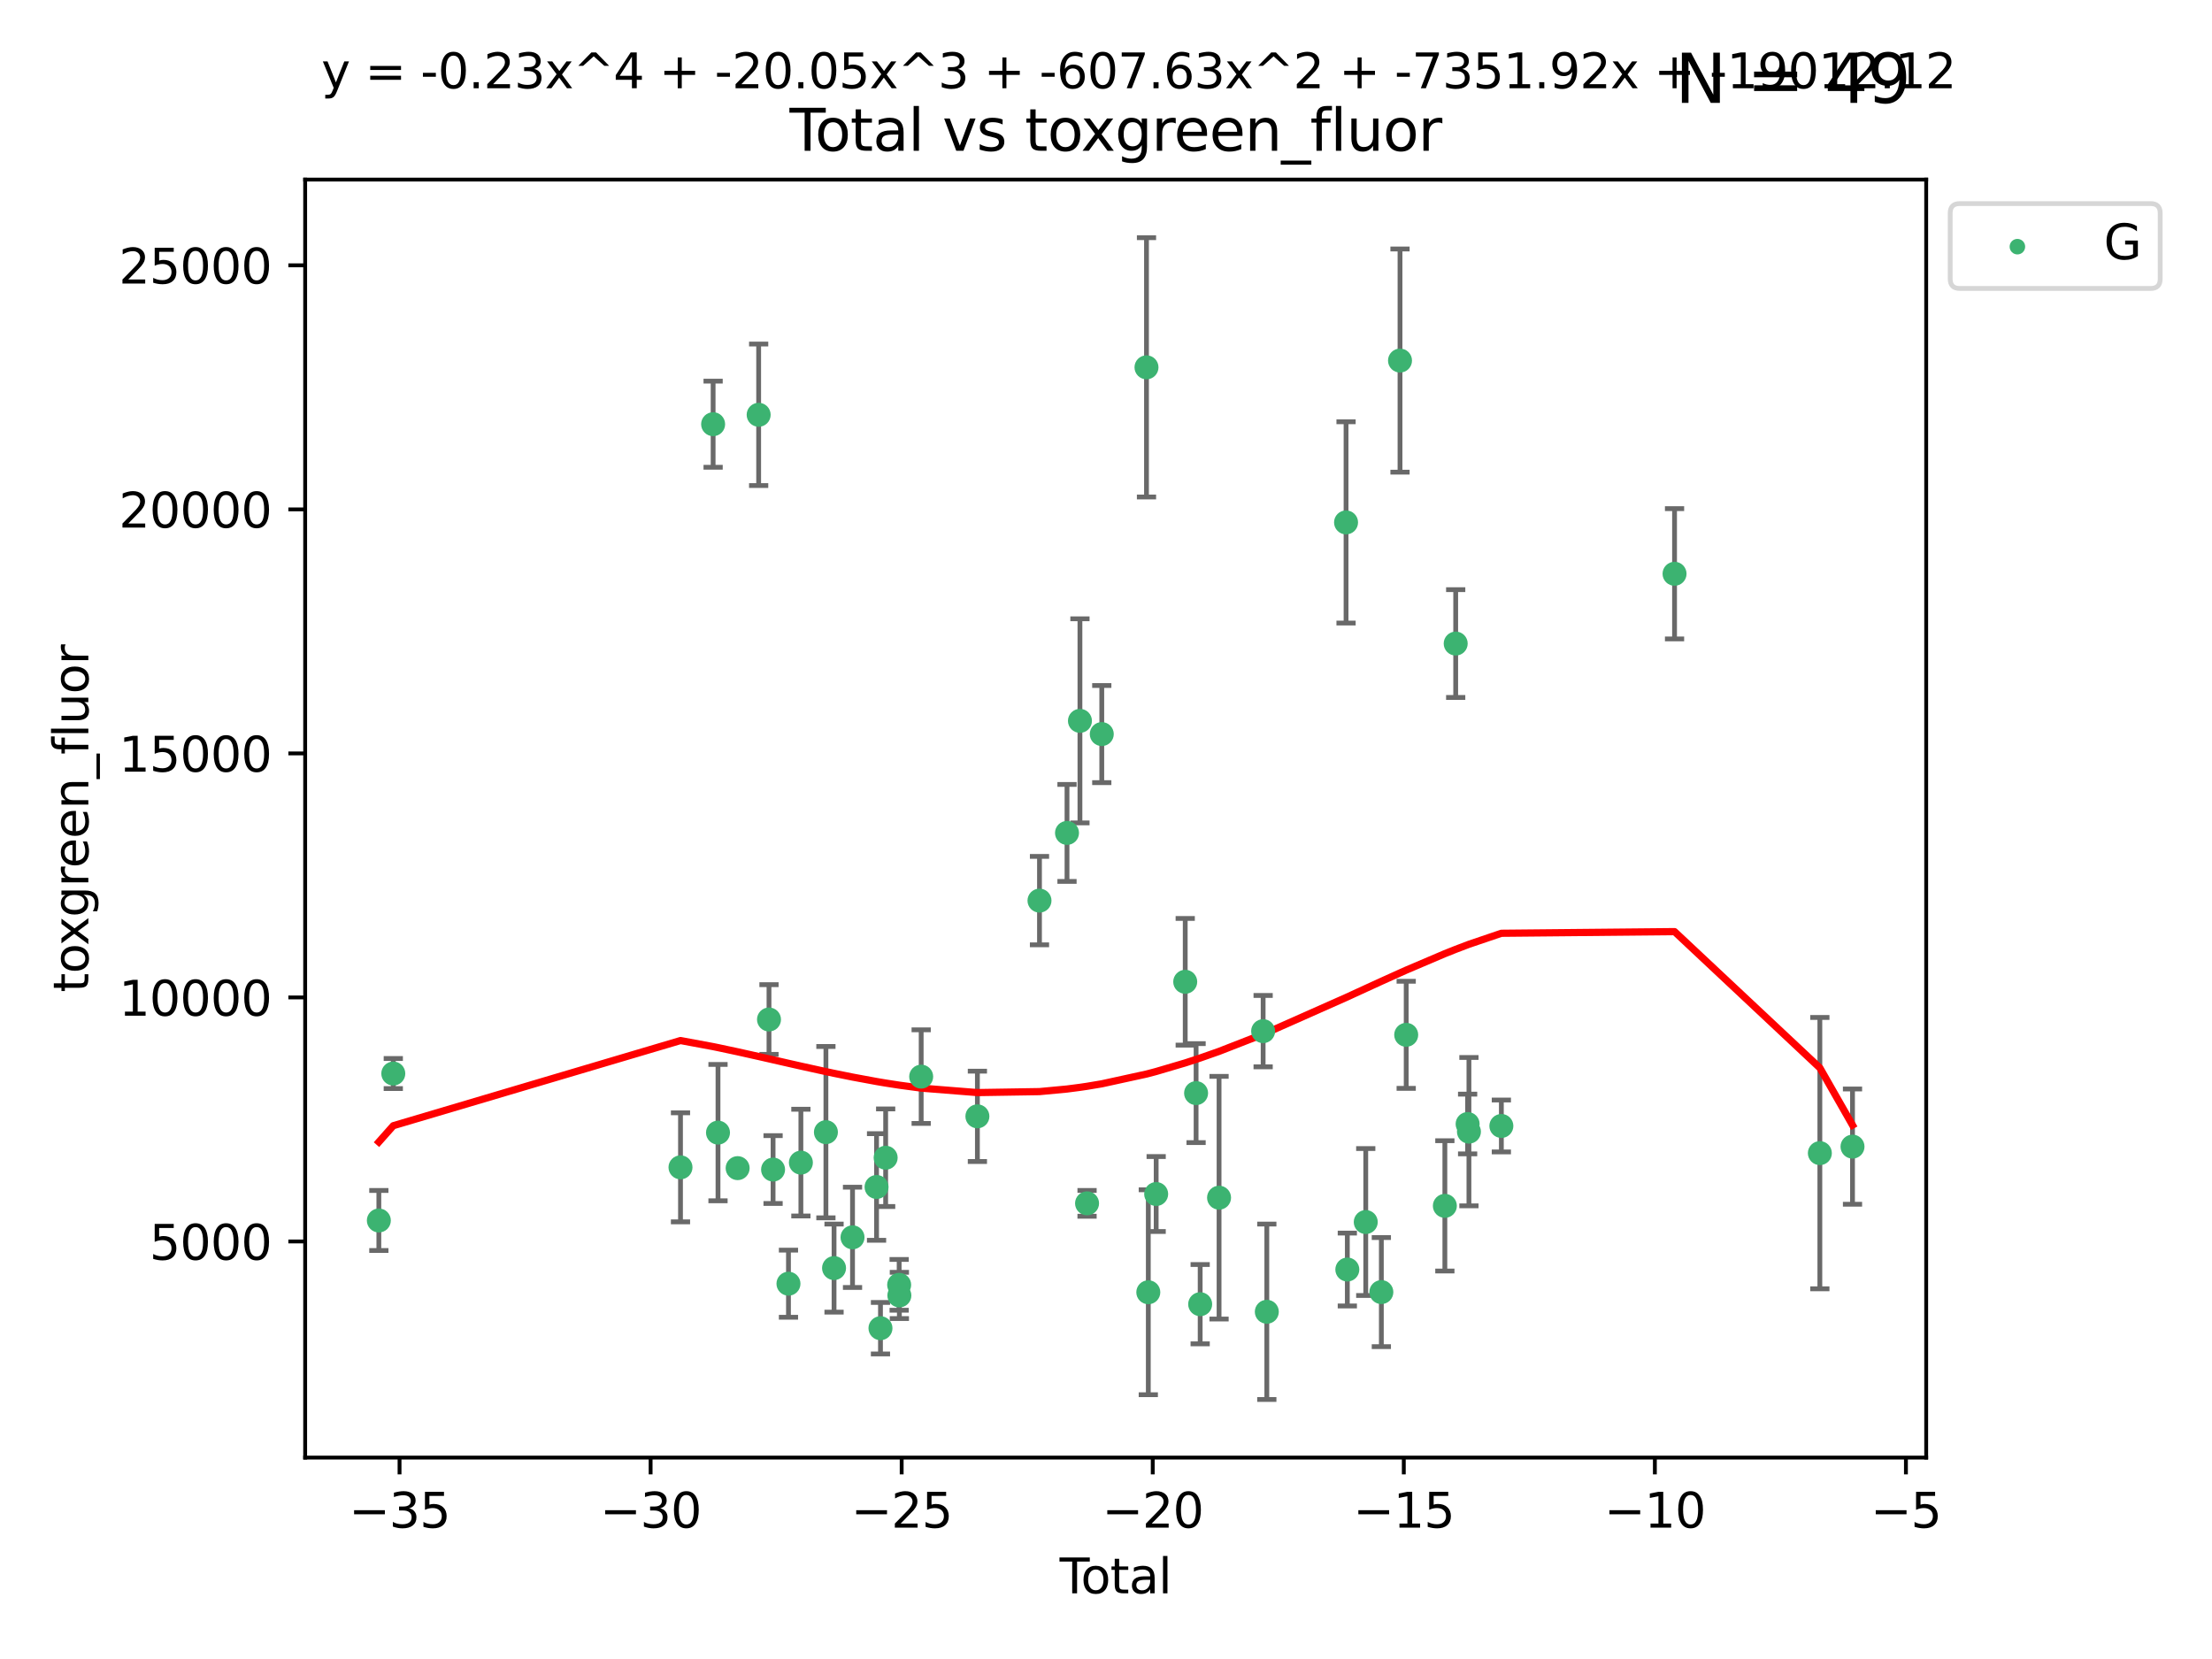 <?xml version="1.0" encoding="utf-8" standalone="no"?>
<!DOCTYPE svg PUBLIC "-//W3C//DTD SVG 1.1//EN"
  "http://www.w3.org/Graphics/SVG/1.1/DTD/svg11.dtd">
<svg xmlns:xlink="http://www.w3.org/1999/xlink" width="460.8pt" height="345.6pt" viewBox="0 0 460.8 345.6" xmlns="http://www.w3.org/2000/svg" version="1.1">
 <defs>
  <style type="text/css">*{stroke-linejoin: round; stroke-linecap: butt}</style>
 </defs>
 <g id="figure_1">
  <g id="patch_1">
   <path d="M 0 345.6 
L 460.8 345.6 
L 460.8 0 
L 0 0 
z
" style="fill: #ffffff"/>
  </g>
  <g id="axes_1">
   <g id="patch_2">
    <path d="M 63.571 303.64 
L 401.26 303.64 
L 401.26 37.411 
L 63.571 37.411 
z
" style="fill: #ffffff"/>
   </g>
   <g id="PathCollection_1">
    <defs>
     <path id="mcc8b2ff378" d="M 0 1.118 
C 0.297 1.118 0.581 1 0.791 0.791 
C 1 0.581 1.118 0.297 1.118 0 
C 1.118 -0.297 1 -0.581 0.791 -0.791 
C 0.581 -1 0.297 -1.118 0 -1.118 
C -0.297 -1.118 -0.581 -1 -0.791 -0.791 
C -1 -0.581 -1.118 -0.297 -1.118 0 
C -1.118 0.297 -1 0.581 -0.791 0.791 
C -0.581 1 -0.297 1.118 0 1.118 
z
" style="stroke: #3cb371"/>
    </defs>
    <g clip-path="url(#pa21d5c4eae)">
     <use xlink:href="#mcc8b2ff378" x="78.921" y="254.249" style="fill: #3cb371; stroke: #3cb371"/>
     <use xlink:href="#mcc8b2ff378" x="81.93" y="223.641" style="fill: #3cb371; stroke: #3cb371"/>
     <use xlink:href="#mcc8b2ff378" x="141.76" y="243.178" style="fill: #3cb371; stroke: #3cb371"/>
     <use xlink:href="#mcc8b2ff378" x="148.556" y="88.366" style="fill: #3cb371; stroke: #3cb371"/>
     <use xlink:href="#mcc8b2ff378" x="149.573" y="235.945" style="fill: #3cb371; stroke: #3cb371"/>
     <use xlink:href="#mcc8b2ff378" x="153.665" y="243.344" style="fill: #3cb371; stroke: #3cb371"/>
     <use xlink:href="#mcc8b2ff378" x="158.042" y="86.408" style="fill: #3cb371; stroke: #3cb371"/>
     <use xlink:href="#mcc8b2ff378" x="160.196" y="212.38" style="fill: #3cb371; stroke: #3cb371"/>
     <use xlink:href="#mcc8b2ff378" x="161.046" y="243.642" style="fill: #3cb371; stroke: #3cb371"/>
     <use xlink:href="#mcc8b2ff378" x="164.252" y="267.417" style="fill: #3cb371; stroke: #3cb371"/>
     <use xlink:href="#mcc8b2ff378" x="166.84" y="242.194" style="fill: #3cb371; stroke: #3cb371"/>
     <use xlink:href="#mcc8b2ff378" x="172.053" y="235.851" style="fill: #3cb371; stroke: #3cb371"/>
     <use xlink:href="#mcc8b2ff378" x="173.747" y="264.164" style="fill: #3cb371; stroke: #3cb371"/>
     <use xlink:href="#mcc8b2ff378" x="177.596" y="257.757" style="fill: #3cb371; stroke: #3cb371"/>
     <use xlink:href="#mcc8b2ff378" x="182.603" y="247.271" style="fill: #3cb371; stroke: #3cb371"/>
     <use xlink:href="#mcc8b2ff378" x="183.419" y="276.687" style="fill: #3cb371; stroke: #3cb371"/>
     <use xlink:href="#mcc8b2ff378" x="184.499" y="241.174" style="fill: #3cb371; stroke: #3cb371"/>
     <use xlink:href="#mcc8b2ff378" x="187.311" y="267.658" style="fill: #3cb371; stroke: #3cb371"/>
     <use xlink:href="#mcc8b2ff378" x="187.355" y="269.866" style="fill: #3cb371; stroke: #3cb371"/>
     <use xlink:href="#mcc8b2ff378" x="191.898" y="224.281" style="fill: #3cb371; stroke: #3cb371"/>
     <use xlink:href="#mcc8b2ff378" x="203.61" y="232.552" style="fill: #3cb371; stroke: #3cb371"/>
     <use xlink:href="#mcc8b2ff378" x="216.545" y="187.615" style="fill: #3cb371; stroke: #3cb371"/>
     <use xlink:href="#mcc8b2ff378" x="222.277" y="173.511" style="fill: #3cb371; stroke: #3cb371"/>
     <use xlink:href="#mcc8b2ff378" x="224.972" y="150.168" style="fill: #3cb371; stroke: #3cb371"/>
     <use xlink:href="#mcc8b2ff378" x="226.453" y="250.678" style="fill: #3cb371; stroke: #3cb371"/>
     <use xlink:href="#mcc8b2ff378" x="229.52" y="152.922" style="fill: #3cb371; stroke: #3cb371"/>
     <use xlink:href="#mcc8b2ff378" x="238.835" y="76.523" style="fill: #3cb371; stroke: #3cb371"/>
     <use xlink:href="#mcc8b2ff378" x="239.213" y="269.202" style="fill: #3cb371; stroke: #3cb371"/>
     <use xlink:href="#mcc8b2ff378" x="240.851" y="248.737" style="fill: #3cb371; stroke: #3cb371"/>
     <use xlink:href="#mcc8b2ff378" x="246.904" y="204.526" style="fill: #3cb371; stroke: #3cb371"/>
     <use xlink:href="#mcc8b2ff378" x="249.167" y="227.716" style="fill: #3cb371; stroke: #3cb371"/>
     <use xlink:href="#mcc8b2ff378" x="250.017" y="271.687" style="fill: #3cb371; stroke: #3cb371"/>
     <use xlink:href="#mcc8b2ff378" x="253.952" y="249.5" style="fill: #3cb371; stroke: #3cb371"/>
     <use xlink:href="#mcc8b2ff378" x="263.134" y="214.807" style="fill: #3cb371; stroke: #3cb371"/>
     <use xlink:href="#mcc8b2ff378" x="263.901" y="273.268" style="fill: #3cb371; stroke: #3cb371"/>
     <use xlink:href="#mcc8b2ff378" x="280.407" y="108.828" style="fill: #3cb371; stroke: #3cb371"/>
     <use xlink:href="#mcc8b2ff378" x="280.673" y="264.465" style="fill: #3cb371; stroke: #3cb371"/>
     <use xlink:href="#mcc8b2ff378" x="284.511" y="254.573" style="fill: #3cb371; stroke: #3cb371"/>
     <use xlink:href="#mcc8b2ff378" x="287.76" y="269.166" style="fill: #3cb371; stroke: #3cb371"/>
     <use xlink:href="#mcc8b2ff378" x="291.648" y="75.114" style="fill: #3cb371; stroke: #3cb371"/>
     <use xlink:href="#mcc8b2ff378" x="292.937" y="215.573" style="fill: #3cb371; stroke: #3cb371"/>
     <use xlink:href="#mcc8b2ff378" x="300.991" y="251.202" style="fill: #3cb371; stroke: #3cb371"/>
     <use xlink:href="#mcc8b2ff378" x="303.248" y="134.066" style="fill: #3cb371; stroke: #3cb371"/>
     <use xlink:href="#mcc8b2ff378" x="305.733" y="234.151" style="fill: #3cb371; stroke: #3cb371"/>
     <use xlink:href="#mcc8b2ff378" x="306.006" y="235.745" style="fill: #3cb371; stroke: #3cb371"/>
     <use xlink:href="#mcc8b2ff378" x="312.761" y="234.558" style="fill: #3cb371; stroke: #3cb371"/>
     <use xlink:href="#mcc8b2ff378" x="348.839" y="119.527" style="fill: #3cb371; stroke: #3cb371"/>
     <use xlink:href="#mcc8b2ff378" x="379.109" y="240.218" style="fill: #3cb371; stroke: #3cb371"/>
     <use xlink:href="#mcc8b2ff378" x="385.911" y="238.863" style="fill: #3cb371; stroke: #3cb371"/>
    </g>
   </g>
   <g id="matplotlib.axis_1">
    <g id="xtick_1">
     <g id="line2d_1">
      <defs>
       <path id="m3081948bc5" d="M 0 0 
L 0 3.5 
" style="stroke: #000000; stroke-width: 0.8"/>
      </defs>
      <g>
       <use xlink:href="#m3081948bc5" x="83.232" y="303.64" style="stroke: #000000; stroke-width: 0.8"/>
      </g>
     </g>
     <g id="text_1">
      <!-- −35 -->
      <g transform="translate(72.68 318.238)scale(0.1 -0.1)">
       <defs>
        <path id="DejaVuSans-2212" d="M 678 2272 
L 4684 2272 
L 4684 1741 
L 678 1741 
L 678 2272 
z
" transform="scale(0.016)"/>
        <path id="DejaVuSans-33" d="M 2597 2516 
Q 3050 2419 3304 2112 
Q 3559 1806 3559 1356 
Q 3559 666 3084 287 
Q 2609 -91 1734 -91 
Q 1441 -91 1130 -33 
Q 819 25 488 141 
L 488 750 
Q 750 597 1062 519 
Q 1375 441 1716 441 
Q 2309 441 2620 675 
Q 2931 909 2931 1356 
Q 2931 1769 2642 2001 
Q 2353 2234 1838 2234 
L 1294 2234 
L 1294 2753 
L 1863 2753 
Q 2328 2753 2575 2939 
Q 2822 3125 2822 3475 
Q 2822 3834 2567 4026 
Q 2313 4219 1838 4219 
Q 1578 4219 1281 4162 
Q 984 4106 628 3988 
L 628 4550 
Q 988 4650 1302 4700 
Q 1616 4750 1894 4750 
Q 2613 4750 3031 4423 
Q 3450 4097 3450 3541 
Q 3450 3153 3228 2886 
Q 3006 2619 2597 2516 
z
" transform="scale(0.016)"/>
        <path id="DejaVuSans-35" d="M 691 4666 
L 3169 4666 
L 3169 4134 
L 1269 4134 
L 1269 2991 
Q 1406 3038 1543 3061 
Q 1681 3084 1819 3084 
Q 2600 3084 3056 2656 
Q 3513 2228 3513 1497 
Q 3513 744 3044 326 
Q 2575 -91 1722 -91 
Q 1428 -91 1123 -41 
Q 819 9 494 109 
L 494 744 
Q 775 591 1075 516 
Q 1375 441 1709 441 
Q 2250 441 2565 725 
Q 2881 1009 2881 1497 
Q 2881 1984 2565 2268 
Q 2250 2553 1709 2553 
Q 1456 2553 1204 2497 
Q 953 2441 691 2322 
L 691 4666 
z
" transform="scale(0.016)"/>
       </defs>
       <use xlink:href="#DejaVuSans-2212"/>
       <use xlink:href="#DejaVuSans-33" x="83.789"/>
       <use xlink:href="#DejaVuSans-35" x="147.412"/>
      </g>
     </g>
    </g>
    <g id="xtick_2">
     <g id="line2d_2">
      <g>
       <use xlink:href="#m3081948bc5" x="135.534" y="303.64" style="stroke: #000000; stroke-width: 0.8"/>
      </g>
     </g>
     <g id="text_2">
      <!-- −30 -->
      <g transform="translate(124.981 318.238)scale(0.1 -0.1)">
       <defs>
        <path id="DejaVuSans-30" d="M 2034 4250 
Q 1547 4250 1301 3770 
Q 1056 3291 1056 2328 
Q 1056 1369 1301 889 
Q 1547 409 2034 409 
Q 2525 409 2770 889 
Q 3016 1369 3016 2328 
Q 3016 3291 2770 3770 
Q 2525 4250 2034 4250 
z
M 2034 4750 
Q 2819 4750 3233 4129 
Q 3647 3509 3647 2328 
Q 3647 1150 3233 529 
Q 2819 -91 2034 -91 
Q 1250 -91 836 529 
Q 422 1150 422 2328 
Q 422 3509 836 4129 
Q 1250 4750 2034 4750 
z
" transform="scale(0.016)"/>
       </defs>
       <use xlink:href="#DejaVuSans-2212"/>
       <use xlink:href="#DejaVuSans-33" x="83.789"/>
       <use xlink:href="#DejaVuSans-30" x="147.412"/>
      </g>
     </g>
    </g>
    <g id="xtick_3">
     <g id="line2d_3">
      <g>
       <use xlink:href="#m3081948bc5" x="187.835" y="303.64" style="stroke: #000000; stroke-width: 0.8"/>
      </g>
     </g>
     <g id="text_3">
      <!-- −25 -->
      <g transform="translate(177.283 318.238)scale(0.1 -0.1)">
       <defs>
        <path id="DejaVuSans-32" d="M 1228 531 
L 3431 531 
L 3431 0 
L 469 0 
L 469 531 
Q 828 903 1448 1529 
Q 2069 2156 2228 2338 
Q 2531 2678 2651 2914 
Q 2772 3150 2772 3378 
Q 2772 3750 2511 3984 
Q 2250 4219 1831 4219 
Q 1534 4219 1204 4116 
Q 875 4013 500 3803 
L 500 4441 
Q 881 4594 1212 4672 
Q 1544 4750 1819 4750 
Q 2544 4750 2975 4387 
Q 3406 4025 3406 3419 
Q 3406 3131 3298 2873 
Q 3191 2616 2906 2266 
Q 2828 2175 2409 1742 
Q 1991 1309 1228 531 
z
" transform="scale(0.016)"/>
       </defs>
       <use xlink:href="#DejaVuSans-2212"/>
       <use xlink:href="#DejaVuSans-32" x="83.789"/>
       <use xlink:href="#DejaVuSans-35" x="147.412"/>
      </g>
     </g>
    </g>
    <g id="xtick_4">
     <g id="line2d_4">
      <g>
       <use xlink:href="#m3081948bc5" x="240.136" y="303.64" style="stroke: #000000; stroke-width: 0.8"/>
      </g>
     </g>
     <g id="text_4">
      <!-- −20 -->
      <g transform="translate(229.584 318.238)scale(0.1 -0.1)">
       <use xlink:href="#DejaVuSans-2212"/>
       <use xlink:href="#DejaVuSans-32" x="83.789"/>
       <use xlink:href="#DejaVuSans-30" x="147.412"/>
      </g>
     </g>
    </g>
    <g id="xtick_5">
     <g id="line2d_5">
      <g>
       <use xlink:href="#m3081948bc5" x="292.437" y="303.64" style="stroke: #000000; stroke-width: 0.8"/>
      </g>
     </g>
     <g id="text_5">
      <!-- −15 -->
      <g transform="translate(281.885 318.238)scale(0.1 -0.1)">
       <defs>
        <path id="DejaVuSans-31" d="M 794 531 
L 1825 531 
L 1825 4091 
L 703 3866 
L 703 4441 
L 1819 4666 
L 2450 4666 
L 2450 531 
L 3481 531 
L 3481 0 
L 794 0 
L 794 531 
z
" transform="scale(0.016)"/>
       </defs>
       <use xlink:href="#DejaVuSans-2212"/>
       <use xlink:href="#DejaVuSans-31" x="83.789"/>
       <use xlink:href="#DejaVuSans-35" x="147.412"/>
      </g>
     </g>
    </g>
    <g id="xtick_6">
     <g id="line2d_6">
      <g>
       <use xlink:href="#m3081948bc5" x="344.739" y="303.64" style="stroke: #000000; stroke-width: 0.8"/>
      </g>
     </g>
     <g id="text_6">
      <!-- −10 -->
      <g transform="translate(334.186 318.238)scale(0.1 -0.1)">
       <use xlink:href="#DejaVuSans-2212"/>
       <use xlink:href="#DejaVuSans-31" x="83.789"/>
       <use xlink:href="#DejaVuSans-30" x="147.412"/>
      </g>
     </g>
    </g>
    <g id="xtick_7">
     <g id="line2d_7">
      <g>
       <use xlink:href="#m3081948bc5" x="397.04" y="303.64" style="stroke: #000000; stroke-width: 0.8"/>
      </g>
     </g>
     <g id="text_7">
      <!-- −5 -->
      <g transform="translate(389.669 318.238)scale(0.1 -0.1)">
       <use xlink:href="#DejaVuSans-2212"/>
       <use xlink:href="#DejaVuSans-35" x="83.789"/>
      </g>
     </g>
    </g>
    <g id="text_8">
     <!-- Total -->
     <g transform="translate(220.739 331.917)scale(0.1 -0.1)">
      <defs>
       <path id="DejaVuSans-54" d="M -19 4666 
L 3928 4666 
L 3928 4134 
L 2272 4134 
L 2272 0 
L 1638 0 
L 1638 4134 
L -19 4134 
L -19 4666 
z
" transform="scale(0.016)"/>
       <path id="DejaVuSans-6f" d="M 1959 3097 
Q 1497 3097 1228 2736 
Q 959 2375 959 1747 
Q 959 1119 1226 758 
Q 1494 397 1959 397 
Q 2419 397 2687 759 
Q 2956 1122 2956 1747 
Q 2956 2369 2687 2733 
Q 2419 3097 1959 3097 
z
M 1959 3584 
Q 2709 3584 3137 3096 
Q 3566 2609 3566 1747 
Q 3566 888 3137 398 
Q 2709 -91 1959 -91 
Q 1206 -91 779 398 
Q 353 888 353 1747 
Q 353 2609 779 3096 
Q 1206 3584 1959 3584 
z
" transform="scale(0.016)"/>
       <path id="DejaVuSans-74" d="M 1172 4494 
L 1172 3500 
L 2356 3500 
L 2356 3053 
L 1172 3053 
L 1172 1153 
Q 1172 725 1289 603 
Q 1406 481 1766 481 
L 2356 481 
L 2356 0 
L 1766 0 
Q 1100 0 847 248 
Q 594 497 594 1153 
L 594 3053 
L 172 3053 
L 172 3500 
L 594 3500 
L 594 4494 
L 1172 4494 
z
" transform="scale(0.016)"/>
       <path id="DejaVuSans-61" d="M 2194 1759 
Q 1497 1759 1228 1600 
Q 959 1441 959 1056 
Q 959 750 1161 570 
Q 1363 391 1709 391 
Q 2188 391 2477 730 
Q 2766 1069 2766 1631 
L 2766 1759 
L 2194 1759 
z
M 3341 1997 
L 3341 0 
L 2766 0 
L 2766 531 
Q 2569 213 2275 61 
Q 1981 -91 1556 -91 
Q 1019 -91 701 211 
Q 384 513 384 1019 
Q 384 1609 779 1909 
Q 1175 2209 1959 2209 
L 2766 2209 
L 2766 2266 
Q 2766 2663 2505 2880 
Q 2244 3097 1772 3097 
Q 1472 3097 1187 3025 
Q 903 2953 641 2809 
L 641 3341 
Q 956 3463 1253 3523 
Q 1550 3584 1831 3584 
Q 2591 3584 2966 3190 
Q 3341 2797 3341 1997 
z
" transform="scale(0.016)"/>
       <path id="DejaVuSans-6c" d="M 603 4863 
L 1178 4863 
L 1178 0 
L 603 0 
L 603 4863 
z
" transform="scale(0.016)"/>
      </defs>
      <use xlink:href="#DejaVuSans-54"/>
      <use xlink:href="#DejaVuSans-6f" x="44.084"/>
      <use xlink:href="#DejaVuSans-74" x="105.266"/>
      <use xlink:href="#DejaVuSans-61" x="144.475"/>
      <use xlink:href="#DejaVuSans-6c" x="205.754"/>
     </g>
    </g>
   </g>
   <g id="matplotlib.axis_2">
    <g id="ytick_1">
     <g id="line2d_8">
      <defs>
       <path id="me61b047e11" d="M 0 0 
L -3.5 0 
" style="stroke: #000000; stroke-width: 0.8"/>
      </defs>
      <g>
       <use xlink:href="#me61b047e11" x="63.571" y="258.624" style="stroke: #000000; stroke-width: 0.8"/>
      </g>
     </g>
     <g id="text_9">
      <!-- 5000 -->
      <g transform="translate(31.121 262.423)scale(0.1 -0.1)">
       <use xlink:href="#DejaVuSans-35"/>
       <use xlink:href="#DejaVuSans-30" x="63.623"/>
       <use xlink:href="#DejaVuSans-30" x="127.246"/>
       <use xlink:href="#DejaVuSans-30" x="190.869"/>
      </g>
     </g>
    </g>
    <g id="ytick_2">
     <g id="line2d_9">
      <g>
       <use xlink:href="#me61b047e11" x="63.571" y="207.786" style="stroke: #000000; stroke-width: 0.8"/>
      </g>
     </g>
     <g id="text_10">
      <!-- 10000 -->
      <g transform="translate(24.759 211.585)scale(0.1 -0.1)">
       <use xlink:href="#DejaVuSans-31"/>
       <use xlink:href="#DejaVuSans-30" x="63.623"/>
       <use xlink:href="#DejaVuSans-30" x="127.246"/>
       <use xlink:href="#DejaVuSans-30" x="190.869"/>
       <use xlink:href="#DejaVuSans-30" x="254.492"/>
      </g>
     </g>
    </g>
    <g id="ytick_3">
     <g id="line2d_10">
      <g>
       <use xlink:href="#me61b047e11" x="63.571" y="156.947" style="stroke: #000000; stroke-width: 0.8"/>
      </g>
     </g>
     <g id="text_11">
      <!-- 15000 -->
      <g transform="translate(24.759 160.746)scale(0.1 -0.1)">
       <use xlink:href="#DejaVuSans-31"/>
       <use xlink:href="#DejaVuSans-35" x="63.623"/>
       <use xlink:href="#DejaVuSans-30" x="127.246"/>
       <use xlink:href="#DejaVuSans-30" x="190.869"/>
       <use xlink:href="#DejaVuSans-30" x="254.492"/>
      </g>
     </g>
    </g>
    <g id="ytick_4">
     <g id="line2d_11">
      <g>
       <use xlink:href="#me61b047e11" x="63.571" y="106.109" style="stroke: #000000; stroke-width: 0.8"/>
      </g>
     </g>
     <g id="text_12">
      <!-- 20000 -->
      <g transform="translate(24.759 109.908)scale(0.1 -0.1)">
       <use xlink:href="#DejaVuSans-32"/>
       <use xlink:href="#DejaVuSans-30" x="63.623"/>
       <use xlink:href="#DejaVuSans-30" x="127.246"/>
       <use xlink:href="#DejaVuSans-30" x="190.869"/>
       <use xlink:href="#DejaVuSans-30" x="254.492"/>
      </g>
     </g>
    </g>
    <g id="ytick_5">
     <g id="line2d_12">
      <g>
       <use xlink:href="#me61b047e11" x="63.571" y="55.271" style="stroke: #000000; stroke-width: 0.8"/>
      </g>
     </g>
     <g id="text_13">
      <!-- 25000 -->
      <g transform="translate(24.759 59.07)scale(0.1 -0.1)">
       <use xlink:href="#DejaVuSans-32"/>
       <use xlink:href="#DejaVuSans-35" x="63.623"/>
       <use xlink:href="#DejaVuSans-30" x="127.246"/>
       <use xlink:href="#DejaVuSans-30" x="190.869"/>
       <use xlink:href="#DejaVuSans-30" x="254.492"/>
      </g>
     </g>
    </g>
    <g id="text_14">
     <!-- toxgreen_fluor -->
     <g transform="translate(18.401 206.72)rotate(-90)scale(0.1 -0.1)">
      <defs>
       <path id="DejaVuSans-78" d="M 3513 3500 
L 2247 1797 
L 3578 0 
L 2900 0 
L 1881 1375 
L 863 0 
L 184 0 
L 1544 1831 
L 300 3500 
L 978 3500 
L 1906 2253 
L 2834 3500 
L 3513 3500 
z
" transform="scale(0.016)"/>
       <path id="DejaVuSans-67" d="M 2906 1791 
Q 2906 2416 2648 2759 
Q 2391 3103 1925 3103 
Q 1463 3103 1205 2759 
Q 947 2416 947 1791 
Q 947 1169 1205 825 
Q 1463 481 1925 481 
Q 2391 481 2648 825 
Q 2906 1169 2906 1791 
z
M 3481 434 
Q 3481 -459 3084 -895 
Q 2688 -1331 1869 -1331 
Q 1566 -1331 1297 -1286 
Q 1028 -1241 775 -1147 
L 775 -588 
Q 1028 -725 1275 -790 
Q 1522 -856 1778 -856 
Q 2344 -856 2625 -561 
Q 2906 -266 2906 331 
L 2906 616 
Q 2728 306 2450 153 
Q 2172 0 1784 0 
Q 1141 0 747 490 
Q 353 981 353 1791 
Q 353 2603 747 3093 
Q 1141 3584 1784 3584 
Q 2172 3584 2450 3431 
Q 2728 3278 2906 2969 
L 2906 3500 
L 3481 3500 
L 3481 434 
z
" transform="scale(0.016)"/>
       <path id="DejaVuSans-72" d="M 2631 2963 
Q 2534 3019 2420 3045 
Q 2306 3072 2169 3072 
Q 1681 3072 1420 2755 
Q 1159 2438 1159 1844 
L 1159 0 
L 581 0 
L 581 3500 
L 1159 3500 
L 1159 2956 
Q 1341 3275 1631 3429 
Q 1922 3584 2338 3584 
Q 2397 3584 2469 3576 
Q 2541 3569 2628 3553 
L 2631 2963 
z
" transform="scale(0.016)"/>
       <path id="DejaVuSans-65" d="M 3597 1894 
L 3597 1613 
L 953 1613 
Q 991 1019 1311 708 
Q 1631 397 2203 397 
Q 2534 397 2845 478 
Q 3156 559 3463 722 
L 3463 178 
Q 3153 47 2828 -22 
Q 2503 -91 2169 -91 
Q 1331 -91 842 396 
Q 353 884 353 1716 
Q 353 2575 817 3079 
Q 1281 3584 2069 3584 
Q 2775 3584 3186 3129 
Q 3597 2675 3597 1894 
z
M 3022 2063 
Q 3016 2534 2758 2815 
Q 2500 3097 2075 3097 
Q 1594 3097 1305 2825 
Q 1016 2553 972 2059 
L 3022 2063 
z
" transform="scale(0.016)"/>
       <path id="DejaVuSans-6e" d="M 3513 2113 
L 3513 0 
L 2938 0 
L 2938 2094 
Q 2938 2591 2744 2837 
Q 2550 3084 2163 3084 
Q 1697 3084 1428 2787 
Q 1159 2491 1159 1978 
L 1159 0 
L 581 0 
L 581 3500 
L 1159 3500 
L 1159 2956 
Q 1366 3272 1645 3428 
Q 1925 3584 2291 3584 
Q 2894 3584 3203 3211 
Q 3513 2838 3513 2113 
z
" transform="scale(0.016)"/>
       <path id="DejaVuSans-5f" d="M 3263 -1063 
L 3263 -1509 
L -63 -1509 
L -63 -1063 
L 3263 -1063 
z
" transform="scale(0.016)"/>
       <path id="DejaVuSans-66" d="M 2375 4863 
L 2375 4384 
L 1825 4384 
Q 1516 4384 1395 4259 
Q 1275 4134 1275 3809 
L 1275 3500 
L 2222 3500 
L 2222 3053 
L 1275 3053 
L 1275 0 
L 697 0 
L 697 3053 
L 147 3053 
L 147 3500 
L 697 3500 
L 697 3744 
Q 697 4328 969 4595 
Q 1241 4863 1831 4863 
L 2375 4863 
z
" transform="scale(0.016)"/>
       <path id="DejaVuSans-75" d="M 544 1381 
L 544 3500 
L 1119 3500 
L 1119 1403 
Q 1119 906 1312 657 
Q 1506 409 1894 409 
Q 2359 409 2629 706 
Q 2900 1003 2900 1516 
L 2900 3500 
L 3475 3500 
L 3475 0 
L 2900 0 
L 2900 538 
Q 2691 219 2414 64 
Q 2138 -91 1772 -91 
Q 1169 -91 856 284 
Q 544 659 544 1381 
z
M 1991 3584 
L 1991 3584 
z
" transform="scale(0.016)"/>
      </defs>
      <use xlink:href="#DejaVuSans-74"/>
      <use xlink:href="#DejaVuSans-6f" x="39.209"/>
      <use xlink:href="#DejaVuSans-78" x="97.266"/>
      <use xlink:href="#DejaVuSans-67" x="156.445"/>
      <use xlink:href="#DejaVuSans-72" x="219.922"/>
      <use xlink:href="#DejaVuSans-65" x="258.785"/>
      <use xlink:href="#DejaVuSans-65" x="320.309"/>
      <use xlink:href="#DejaVuSans-6e" x="381.832"/>
      <use xlink:href="#DejaVuSans-5f" x="445.211"/>
      <use xlink:href="#DejaVuSans-66" x="495.211"/>
      <use xlink:href="#DejaVuSans-6c" x="530.416"/>
      <use xlink:href="#DejaVuSans-75" x="558.199"/>
      <use xlink:href="#DejaVuSans-6f" x="621.578"/>
      <use xlink:href="#DejaVuSans-72" x="682.76"/>
     </g>
    </g>
   </g>
   <g id="LineCollection_1">
    <path d="M 78.921 260.501 
L 78.921 247.998 
" clip-path="url(#pa21d5c4eae)" style="fill: none; stroke: #696969"/>
    <path d="M 81.93 226.773 
L 81.93 220.509 
" clip-path="url(#pa21d5c4eae)" style="fill: none; stroke: #696969"/>
    <path d="M 141.76 254.535 
L 141.76 231.821 
" clip-path="url(#pa21d5c4eae)" style="fill: none; stroke: #696969"/>
    <path d="M 148.556 97.336 
L 148.556 79.395 
" clip-path="url(#pa21d5c4eae)" style="fill: none; stroke: #696969"/>
    <path d="M 149.573 250.147 
L 149.573 221.743 
" clip-path="url(#pa21d5c4eae)" style="fill: none; stroke: #696969"/>
    <path d="M 153.665 244.208 
L 153.665 242.48 
" clip-path="url(#pa21d5c4eae)" style="fill: none; stroke: #696969"/>
    <path d="M 158.042 101.145 
L 158.042 71.67 
" clip-path="url(#pa21d5c4eae)" style="fill: none; stroke: #696969"/>
    <path d="M 160.196 219.638 
L 160.196 205.122 
" clip-path="url(#pa21d5c4eae)" style="fill: none; stroke: #696969"/>
    <path d="M 161.046 250.71 
L 161.046 236.575 
" clip-path="url(#pa21d5c4eae)" style="fill: none; stroke: #696969"/>
    <path d="M 164.252 274.406 
L 164.252 260.429 
" clip-path="url(#pa21d5c4eae)" style="fill: none; stroke: #696969"/>
    <path d="M 166.84 253.312 
L 166.84 231.076 
" clip-path="url(#pa21d5c4eae)" style="fill: none; stroke: #696969"/>
    <path d="M 172.053 253.698 
L 172.053 218.003 
" clip-path="url(#pa21d5c4eae)" style="fill: none; stroke: #696969"/>
    <path d="M 173.747 273.338 
L 173.747 254.991 
" clip-path="url(#pa21d5c4eae)" style="fill: none; stroke: #696969"/>
    <path d="M 177.596 268.203 
L 177.596 247.311 
" clip-path="url(#pa21d5c4eae)" style="fill: none; stroke: #696969"/>
    <path d="M 182.603 258.377 
L 182.603 236.164 
" clip-path="url(#pa21d5c4eae)" style="fill: none; stroke: #696969"/>
    <path d="M 183.419 282.05 
L 183.419 271.325 
" clip-path="url(#pa21d5c4eae)" style="fill: none; stroke: #696969"/>
    <path d="M 184.499 251.339 
L 184.499 231.008 
" clip-path="url(#pa21d5c4eae)" style="fill: none; stroke: #696969"/>
    <path d="M 187.311 272.947 
L 187.311 262.368 
" clip-path="url(#pa21d5c4eae)" style="fill: none; stroke: #696969"/>
    <path d="M 187.355 274.682 
L 187.355 265.05 
" clip-path="url(#pa21d5c4eae)" style="fill: none; stroke: #696969"/>
    <path d="M 191.898 234.028 
L 191.898 214.534 
" clip-path="url(#pa21d5c4eae)" style="fill: none; stroke: #696969"/>
    <path d="M 203.61 241.963 
L 203.61 223.141 
" clip-path="url(#pa21d5c4eae)" style="fill: none; stroke: #696969"/>
    <path d="M 216.545 196.827 
L 216.545 178.403 
" clip-path="url(#pa21d5c4eae)" style="fill: none; stroke: #696969"/>
    <path d="M 222.277 183.609 
L 222.277 163.413 
" clip-path="url(#pa21d5c4eae)" style="fill: none; stroke: #696969"/>
    <path d="M 224.972 171.427 
L 224.972 128.908 
" clip-path="url(#pa21d5c4eae)" style="fill: none; stroke: #696969"/>
    <path d="M 226.453 253.365 
L 226.453 247.992 
" clip-path="url(#pa21d5c4eae)" style="fill: none; stroke: #696969"/>
    <path d="M 229.52 163.038 
L 229.52 142.807 
" clip-path="url(#pa21d5c4eae)" style="fill: none; stroke: #696969"/>
    <path d="M 238.835 103.534 
L 238.835 49.513 
" clip-path="url(#pa21d5c4eae)" style="fill: none; stroke: #696969"/>
    <path d="M 239.213 290.546 
L 239.213 247.857 
" clip-path="url(#pa21d5c4eae)" style="fill: none; stroke: #696969"/>
    <path d="M 240.851 256.544 
L 240.851 240.93 
" clip-path="url(#pa21d5c4eae)" style="fill: none; stroke: #696969"/>
    <path d="M 246.904 217.72 
L 246.904 191.333 
" clip-path="url(#pa21d5c4eae)" style="fill: none; stroke: #696969"/>
    <path d="M 249.167 238.024 
L 249.167 217.409 
" clip-path="url(#pa21d5c4eae)" style="fill: none; stroke: #696969"/>
    <path d="M 250.017 279.947 
L 250.017 263.428 
" clip-path="url(#pa21d5c4eae)" style="fill: none; stroke: #696969"/>
    <path d="M 253.952 274.778 
L 253.952 224.222 
" clip-path="url(#pa21d5c4eae)" style="fill: none; stroke: #696969"/>
    <path d="M 263.134 222.241 
L 263.134 207.372 
" clip-path="url(#pa21d5c4eae)" style="fill: none; stroke: #696969"/>
    <path d="M 263.901 291.539 
L 263.901 254.998 
" clip-path="url(#pa21d5c4eae)" style="fill: none; stroke: #696969"/>
    <path d="M 280.407 129.788 
L 280.407 87.868 
" clip-path="url(#pa21d5c4eae)" style="fill: none; stroke: #696969"/>
    <path d="M 280.673 272.055 
L 280.673 256.876 
" clip-path="url(#pa21d5c4eae)" style="fill: none; stroke: #696969"/>
    <path d="M 284.511 269.877 
L 284.511 239.268 
" clip-path="url(#pa21d5c4eae)" style="fill: none; stroke: #696969"/>
    <path d="M 287.76 280.529 
L 287.76 257.802 
" clip-path="url(#pa21d5c4eae)" style="fill: none; stroke: #696969"/>
    <path d="M 291.648 98.362 
L 291.648 51.866 
" clip-path="url(#pa21d5c4eae)" style="fill: none; stroke: #696969"/>
    <path d="M 292.937 226.727 
L 292.937 204.418 
" clip-path="url(#pa21d5c4eae)" style="fill: none; stroke: #696969"/>
    <path d="M 300.991 264.774 
L 300.991 237.629 
" clip-path="url(#pa21d5c4eae)" style="fill: none; stroke: #696969"/>
    <path d="M 303.248 145.294 
L 303.248 122.838 
" clip-path="url(#pa21d5c4eae)" style="fill: none; stroke: #696969"/>
    <path d="M 305.733 240.374 
L 305.733 227.928 
" clip-path="url(#pa21d5c4eae)" style="fill: none; stroke: #696969"/>
    <path d="M 306.006 251.2 
L 306.006 220.291 
" clip-path="url(#pa21d5c4eae)" style="fill: none; stroke: #696969"/>
    <path d="M 312.761 239.962 
L 312.761 229.154 
" clip-path="url(#pa21d5c4eae)" style="fill: none; stroke: #696969"/>
    <path d="M 348.839 133.095 
L 348.839 105.958 
" clip-path="url(#pa21d5c4eae)" style="fill: none; stroke: #696969"/>
    <path d="M 379.109 268.48 
L 379.109 211.956 
" clip-path="url(#pa21d5c4eae)" style="fill: none; stroke: #696969"/>
    <path d="M 385.911 250.868 
L 385.911 226.858 
" clip-path="url(#pa21d5c4eae)" style="fill: none; stroke: #696969"/>
   </g>
   <g id="line2d_13">
    <defs>
     <path id="mb5e0d72a76" d="M 2 0 
L -2 -0 
" style="stroke: #696969"/>
    </defs>
    <g clip-path="url(#pa21d5c4eae)">
     <use xlink:href="#mb5e0d72a76" x="78.921" y="260.501" style="fill: #696969; stroke: #696969"/>
     <use xlink:href="#mb5e0d72a76" x="81.93" y="226.773" style="fill: #696969; stroke: #696969"/>
     <use xlink:href="#mb5e0d72a76" x="141.76" y="254.535" style="fill: #696969; stroke: #696969"/>
     <use xlink:href="#mb5e0d72a76" x="148.556" y="97.336" style="fill: #696969; stroke: #696969"/>
     <use xlink:href="#mb5e0d72a76" x="149.573" y="250.147" style="fill: #696969; stroke: #696969"/>
     <use xlink:href="#mb5e0d72a76" x="153.665" y="244.208" style="fill: #696969; stroke: #696969"/>
     <use xlink:href="#mb5e0d72a76" x="158.042" y="101.145" style="fill: #696969; stroke: #696969"/>
     <use xlink:href="#mb5e0d72a76" x="160.196" y="219.638" style="fill: #696969; stroke: #696969"/>
     <use xlink:href="#mb5e0d72a76" x="161.046" y="250.71" style="fill: #696969; stroke: #696969"/>
     <use xlink:href="#mb5e0d72a76" x="164.252" y="274.406" style="fill: #696969; stroke: #696969"/>
     <use xlink:href="#mb5e0d72a76" x="166.84" y="253.312" style="fill: #696969; stroke: #696969"/>
     <use xlink:href="#mb5e0d72a76" x="172.053" y="253.698" style="fill: #696969; stroke: #696969"/>
     <use xlink:href="#mb5e0d72a76" x="173.747" y="273.338" style="fill: #696969; stroke: #696969"/>
     <use xlink:href="#mb5e0d72a76" x="177.596" y="268.203" style="fill: #696969; stroke: #696969"/>
     <use xlink:href="#mb5e0d72a76" x="182.603" y="258.377" style="fill: #696969; stroke: #696969"/>
     <use xlink:href="#mb5e0d72a76" x="183.419" y="282.05" style="fill: #696969; stroke: #696969"/>
     <use xlink:href="#mb5e0d72a76" x="184.499" y="251.339" style="fill: #696969; stroke: #696969"/>
     <use xlink:href="#mb5e0d72a76" x="187.311" y="272.947" style="fill: #696969; stroke: #696969"/>
     <use xlink:href="#mb5e0d72a76" x="187.355" y="274.682" style="fill: #696969; stroke: #696969"/>
     <use xlink:href="#mb5e0d72a76" x="191.898" y="234.028" style="fill: #696969; stroke: #696969"/>
     <use xlink:href="#mb5e0d72a76" x="203.61" y="241.963" style="fill: #696969; stroke: #696969"/>
     <use xlink:href="#mb5e0d72a76" x="216.545" y="196.827" style="fill: #696969; stroke: #696969"/>
     <use xlink:href="#mb5e0d72a76" x="222.277" y="183.609" style="fill: #696969; stroke: #696969"/>
     <use xlink:href="#mb5e0d72a76" x="224.972" y="171.427" style="fill: #696969; stroke: #696969"/>
     <use xlink:href="#mb5e0d72a76" x="226.453" y="253.365" style="fill: #696969; stroke: #696969"/>
     <use xlink:href="#mb5e0d72a76" x="229.52" y="163.038" style="fill: #696969; stroke: #696969"/>
     <use xlink:href="#mb5e0d72a76" x="238.835" y="103.534" style="fill: #696969; stroke: #696969"/>
     <use xlink:href="#mb5e0d72a76" x="239.213" y="290.546" style="fill: #696969; stroke: #696969"/>
     <use xlink:href="#mb5e0d72a76" x="240.851" y="256.544" style="fill: #696969; stroke: #696969"/>
     <use xlink:href="#mb5e0d72a76" x="246.904" y="217.72" style="fill: #696969; stroke: #696969"/>
     <use xlink:href="#mb5e0d72a76" x="249.167" y="238.024" style="fill: #696969; stroke: #696969"/>
     <use xlink:href="#mb5e0d72a76" x="250.017" y="279.947" style="fill: #696969; stroke: #696969"/>
     <use xlink:href="#mb5e0d72a76" x="253.952" y="274.778" style="fill: #696969; stroke: #696969"/>
     <use xlink:href="#mb5e0d72a76" x="263.134" y="222.241" style="fill: #696969; stroke: #696969"/>
     <use xlink:href="#mb5e0d72a76" x="263.901" y="291.539" style="fill: #696969; stroke: #696969"/>
     <use xlink:href="#mb5e0d72a76" x="280.407" y="129.788" style="fill: #696969; stroke: #696969"/>
     <use xlink:href="#mb5e0d72a76" x="280.673" y="272.055" style="fill: #696969; stroke: #696969"/>
     <use xlink:href="#mb5e0d72a76" x="284.511" y="269.877" style="fill: #696969; stroke: #696969"/>
     <use xlink:href="#mb5e0d72a76" x="287.76" y="280.529" style="fill: #696969; stroke: #696969"/>
     <use xlink:href="#mb5e0d72a76" x="291.648" y="98.362" style="fill: #696969; stroke: #696969"/>
     <use xlink:href="#mb5e0d72a76" x="292.937" y="226.727" style="fill: #696969; stroke: #696969"/>
     <use xlink:href="#mb5e0d72a76" x="300.991" y="264.774" style="fill: #696969; stroke: #696969"/>
     <use xlink:href="#mb5e0d72a76" x="303.248" y="145.294" style="fill: #696969; stroke: #696969"/>
     <use xlink:href="#mb5e0d72a76" x="305.733" y="240.374" style="fill: #696969; stroke: #696969"/>
     <use xlink:href="#mb5e0d72a76" x="306.006" y="251.2" style="fill: #696969; stroke: #696969"/>
     <use xlink:href="#mb5e0d72a76" x="312.761" y="239.962" style="fill: #696969; stroke: #696969"/>
     <use xlink:href="#mb5e0d72a76" x="348.839" y="133.095" style="fill: #696969; stroke: #696969"/>
     <use xlink:href="#mb5e0d72a76" x="379.109" y="268.48" style="fill: #696969; stroke: #696969"/>
     <use xlink:href="#mb5e0d72a76" x="385.911" y="250.868" style="fill: #696969; stroke: #696969"/>
    </g>
   </g>
   <g id="line2d_14">
    <g clip-path="url(#pa21d5c4eae)">
     <use xlink:href="#mb5e0d72a76" x="78.921" y="247.998" style="fill: #696969; stroke: #696969"/>
     <use xlink:href="#mb5e0d72a76" x="81.93" y="220.509" style="fill: #696969; stroke: #696969"/>
     <use xlink:href="#mb5e0d72a76" x="141.76" y="231.821" style="fill: #696969; stroke: #696969"/>
     <use xlink:href="#mb5e0d72a76" x="148.556" y="79.395" style="fill: #696969; stroke: #696969"/>
     <use xlink:href="#mb5e0d72a76" x="149.573" y="221.743" style="fill: #696969; stroke: #696969"/>
     <use xlink:href="#mb5e0d72a76" x="153.665" y="242.48" style="fill: #696969; stroke: #696969"/>
     <use xlink:href="#mb5e0d72a76" x="158.042" y="71.67" style="fill: #696969; stroke: #696969"/>
     <use xlink:href="#mb5e0d72a76" x="160.196" y="205.122" style="fill: #696969; stroke: #696969"/>
     <use xlink:href="#mb5e0d72a76" x="161.046" y="236.575" style="fill: #696969; stroke: #696969"/>
     <use xlink:href="#mb5e0d72a76" x="164.252" y="260.429" style="fill: #696969; stroke: #696969"/>
     <use xlink:href="#mb5e0d72a76" x="166.84" y="231.076" style="fill: #696969; stroke: #696969"/>
     <use xlink:href="#mb5e0d72a76" x="172.053" y="218.003" style="fill: #696969; stroke: #696969"/>
     <use xlink:href="#mb5e0d72a76" x="173.747" y="254.991" style="fill: #696969; stroke: #696969"/>
     <use xlink:href="#mb5e0d72a76" x="177.596" y="247.311" style="fill: #696969; stroke: #696969"/>
     <use xlink:href="#mb5e0d72a76" x="182.603" y="236.164" style="fill: #696969; stroke: #696969"/>
     <use xlink:href="#mb5e0d72a76" x="183.419" y="271.325" style="fill: #696969; stroke: #696969"/>
     <use xlink:href="#mb5e0d72a76" x="184.499" y="231.008" style="fill: #696969; stroke: #696969"/>
     <use xlink:href="#mb5e0d72a76" x="187.311" y="262.368" style="fill: #696969; stroke: #696969"/>
     <use xlink:href="#mb5e0d72a76" x="187.355" y="265.05" style="fill: #696969; stroke: #696969"/>
     <use xlink:href="#mb5e0d72a76" x="191.898" y="214.534" style="fill: #696969; stroke: #696969"/>
     <use xlink:href="#mb5e0d72a76" x="203.61" y="223.141" style="fill: #696969; stroke: #696969"/>
     <use xlink:href="#mb5e0d72a76" x="216.545" y="178.403" style="fill: #696969; stroke: #696969"/>
     <use xlink:href="#mb5e0d72a76" x="222.277" y="163.413" style="fill: #696969; stroke: #696969"/>
     <use xlink:href="#mb5e0d72a76" x="224.972" y="128.908" style="fill: #696969; stroke: #696969"/>
     <use xlink:href="#mb5e0d72a76" x="226.453" y="247.992" style="fill: #696969; stroke: #696969"/>
     <use xlink:href="#mb5e0d72a76" x="229.52" y="142.807" style="fill: #696969; stroke: #696969"/>
     <use xlink:href="#mb5e0d72a76" x="238.835" y="49.513" style="fill: #696969; stroke: #696969"/>
     <use xlink:href="#mb5e0d72a76" x="239.213" y="247.857" style="fill: #696969; stroke: #696969"/>
     <use xlink:href="#mb5e0d72a76" x="240.851" y="240.93" style="fill: #696969; stroke: #696969"/>
     <use xlink:href="#mb5e0d72a76" x="246.904" y="191.333" style="fill: #696969; stroke: #696969"/>
     <use xlink:href="#mb5e0d72a76" x="249.167" y="217.409" style="fill: #696969; stroke: #696969"/>
     <use xlink:href="#mb5e0d72a76" x="250.017" y="263.428" style="fill: #696969; stroke: #696969"/>
     <use xlink:href="#mb5e0d72a76" x="253.952" y="224.222" style="fill: #696969; stroke: #696969"/>
     <use xlink:href="#mb5e0d72a76" x="263.134" y="207.372" style="fill: #696969; stroke: #696969"/>
     <use xlink:href="#mb5e0d72a76" x="263.901" y="254.998" style="fill: #696969; stroke: #696969"/>
     <use xlink:href="#mb5e0d72a76" x="280.407" y="87.868" style="fill: #696969; stroke: #696969"/>
     <use xlink:href="#mb5e0d72a76" x="280.673" y="256.876" style="fill: #696969; stroke: #696969"/>
     <use xlink:href="#mb5e0d72a76" x="284.511" y="239.268" style="fill: #696969; stroke: #696969"/>
     <use xlink:href="#mb5e0d72a76" x="287.76" y="257.802" style="fill: #696969; stroke: #696969"/>
     <use xlink:href="#mb5e0d72a76" x="291.648" y="51.866" style="fill: #696969; stroke: #696969"/>
     <use xlink:href="#mb5e0d72a76" x="292.937" y="204.418" style="fill: #696969; stroke: #696969"/>
     <use xlink:href="#mb5e0d72a76" x="300.991" y="237.629" style="fill: #696969; stroke: #696969"/>
     <use xlink:href="#mb5e0d72a76" x="303.248" y="122.838" style="fill: #696969; stroke: #696969"/>
     <use xlink:href="#mb5e0d72a76" x="305.733" y="227.928" style="fill: #696969; stroke: #696969"/>
     <use xlink:href="#mb5e0d72a76" x="306.006" y="220.291" style="fill: #696969; stroke: #696969"/>
     <use xlink:href="#mb5e0d72a76" x="312.761" y="229.154" style="fill: #696969; stroke: #696969"/>
     <use xlink:href="#mb5e0d72a76" x="348.839" y="105.958" style="fill: #696969; stroke: #696969"/>
     <use xlink:href="#mb5e0d72a76" x="379.109" y="211.956" style="fill: #696969; stroke: #696969"/>
     <use xlink:href="#mb5e0d72a76" x="385.911" y="226.858" style="fill: #696969; stroke: #696969"/>
    </g>
   </g>
   <g id="line2d_15">
    <path d="M 78.921 237.891 
L 81.93 234.503 
L 141.76 216.764 
L 148.556 218.028 
L 149.573 218.236 
L 153.665 219.109 
L 158.042 220.087 
L 160.196 220.577 
L 161.046 220.771 
L 164.252 221.503 
L 166.84 222.088 
L 172.053 223.235 
L 173.747 223.593 
L 177.596 224.373 
L 182.603 225.298 
L 183.419 225.438 
L 184.499 225.617 
L 187.311 226.056 
L 187.355 226.063 
L 191.898 226.673 
L 203.61 227.605 
L 216.545 227.401 
L 222.277 226.862 
L 224.972 226.512 
L 226.453 226.293 
L 229.52 225.78 
L 238.835 223.743 
L 239.213 223.646 
L 240.851 223.211 
L 246.904 221.425 
L 249.167 220.69 
L 250.017 220.404 
L 253.952 219.022 
L 263.134 215.442 
L 263.901 215.123 
L 280.407 207.801 
L 280.673 207.679 
L 284.511 205.914 
L 287.76 204.427 
L 291.648 202.67 
L 292.937 202.096 
L 300.991 198.663 
L 303.248 197.764 
L 305.733 196.816 
L 306.006 196.714 
L 312.761 194.419 
L 348.839 194.072 
L 379.109 222.456 
L 385.911 234.379 
" clip-path="url(#pa21d5c4eae)" style="fill: none; stroke: #ff0000; stroke-width: 1.5; stroke-linecap: square"/>
   </g>
   <g id="line2d_16">
    <defs>
     <path id="m6b9369d4e9" d="M 0 2 
C 0.53 2 1.039 1.789 1.414 1.414 
C 1.789 1.039 2 0.53 2 0 
C 2 -0.53 1.789 -1.039 1.414 -1.414 
C 1.039 -1.789 0.53 -2 0 -2 
C -0.53 -2 -1.039 -1.789 -1.414 -1.414 
C -1.789 -1.039 -2 -0.53 -2 0 
C -2 0.53 -1.789 1.039 -1.414 1.414 
C -1.039 1.789 -0.53 2 0 2 
z
" style="stroke: #3cb371"/>
    </defs>
    <g clip-path="url(#pa21d5c4eae)">
     <use xlink:href="#m6b9369d4e9" x="78.921" y="254.249" style="fill: #3cb371; stroke: #3cb371"/>
     <use xlink:href="#m6b9369d4e9" x="81.93" y="223.641" style="fill: #3cb371; stroke: #3cb371"/>
     <use xlink:href="#m6b9369d4e9" x="141.76" y="243.178" style="fill: #3cb371; stroke: #3cb371"/>
     <use xlink:href="#m6b9369d4e9" x="148.556" y="88.366" style="fill: #3cb371; stroke: #3cb371"/>
     <use xlink:href="#m6b9369d4e9" x="149.573" y="235.945" style="fill: #3cb371; stroke: #3cb371"/>
     <use xlink:href="#m6b9369d4e9" x="153.665" y="243.344" style="fill: #3cb371; stroke: #3cb371"/>
     <use xlink:href="#m6b9369d4e9" x="158.042" y="86.408" style="fill: #3cb371; stroke: #3cb371"/>
     <use xlink:href="#m6b9369d4e9" x="160.196" y="212.38" style="fill: #3cb371; stroke: #3cb371"/>
     <use xlink:href="#m6b9369d4e9" x="161.046" y="243.642" style="fill: #3cb371; stroke: #3cb371"/>
     <use xlink:href="#m6b9369d4e9" x="164.252" y="267.417" style="fill: #3cb371; stroke: #3cb371"/>
     <use xlink:href="#m6b9369d4e9" x="166.84" y="242.194" style="fill: #3cb371; stroke: #3cb371"/>
     <use xlink:href="#m6b9369d4e9" x="172.053" y="235.851" style="fill: #3cb371; stroke: #3cb371"/>
     <use xlink:href="#m6b9369d4e9" x="173.747" y="264.164" style="fill: #3cb371; stroke: #3cb371"/>
     <use xlink:href="#m6b9369d4e9" x="177.596" y="257.757" style="fill: #3cb371; stroke: #3cb371"/>
     <use xlink:href="#m6b9369d4e9" x="182.603" y="247.271" style="fill: #3cb371; stroke: #3cb371"/>
     <use xlink:href="#m6b9369d4e9" x="183.419" y="276.687" style="fill: #3cb371; stroke: #3cb371"/>
     <use xlink:href="#m6b9369d4e9" x="184.499" y="241.174" style="fill: #3cb371; stroke: #3cb371"/>
     <use xlink:href="#m6b9369d4e9" x="187.311" y="267.658" style="fill: #3cb371; stroke: #3cb371"/>
     <use xlink:href="#m6b9369d4e9" x="187.355" y="269.866" style="fill: #3cb371; stroke: #3cb371"/>
     <use xlink:href="#m6b9369d4e9" x="191.898" y="224.281" style="fill: #3cb371; stroke: #3cb371"/>
     <use xlink:href="#m6b9369d4e9" x="203.61" y="232.552" style="fill: #3cb371; stroke: #3cb371"/>
     <use xlink:href="#m6b9369d4e9" x="216.545" y="187.615" style="fill: #3cb371; stroke: #3cb371"/>
     <use xlink:href="#m6b9369d4e9" x="222.277" y="173.511" style="fill: #3cb371; stroke: #3cb371"/>
     <use xlink:href="#m6b9369d4e9" x="224.972" y="150.168" style="fill: #3cb371; stroke: #3cb371"/>
     <use xlink:href="#m6b9369d4e9" x="226.453" y="250.678" style="fill: #3cb371; stroke: #3cb371"/>
     <use xlink:href="#m6b9369d4e9" x="229.52" y="152.922" style="fill: #3cb371; stroke: #3cb371"/>
     <use xlink:href="#m6b9369d4e9" x="238.835" y="76.523" style="fill: #3cb371; stroke: #3cb371"/>
     <use xlink:href="#m6b9369d4e9" x="239.213" y="269.202" style="fill: #3cb371; stroke: #3cb371"/>
     <use xlink:href="#m6b9369d4e9" x="240.851" y="248.737" style="fill: #3cb371; stroke: #3cb371"/>
     <use xlink:href="#m6b9369d4e9" x="246.904" y="204.526" style="fill: #3cb371; stroke: #3cb371"/>
     <use xlink:href="#m6b9369d4e9" x="249.167" y="227.716" style="fill: #3cb371; stroke: #3cb371"/>
     <use xlink:href="#m6b9369d4e9" x="250.017" y="271.687" style="fill: #3cb371; stroke: #3cb371"/>
     <use xlink:href="#m6b9369d4e9" x="253.952" y="249.5" style="fill: #3cb371; stroke: #3cb371"/>
     <use xlink:href="#m6b9369d4e9" x="263.134" y="214.807" style="fill: #3cb371; stroke: #3cb371"/>
     <use xlink:href="#m6b9369d4e9" x="263.901" y="273.268" style="fill: #3cb371; stroke: #3cb371"/>
     <use xlink:href="#m6b9369d4e9" x="280.407" y="108.828" style="fill: #3cb371; stroke: #3cb371"/>
     <use xlink:href="#m6b9369d4e9" x="280.673" y="264.465" style="fill: #3cb371; stroke: #3cb371"/>
     <use xlink:href="#m6b9369d4e9" x="284.511" y="254.573" style="fill: #3cb371; stroke: #3cb371"/>
     <use xlink:href="#m6b9369d4e9" x="287.76" y="269.166" style="fill: #3cb371; stroke: #3cb371"/>
     <use xlink:href="#m6b9369d4e9" x="291.648" y="75.114" style="fill: #3cb371; stroke: #3cb371"/>
     <use xlink:href="#m6b9369d4e9" x="292.937" y="215.573" style="fill: #3cb371; stroke: #3cb371"/>
     <use xlink:href="#m6b9369d4e9" x="300.991" y="251.202" style="fill: #3cb371; stroke: #3cb371"/>
     <use xlink:href="#m6b9369d4e9" x="303.248" y="134.066" style="fill: #3cb371; stroke: #3cb371"/>
     <use xlink:href="#m6b9369d4e9" x="305.733" y="234.151" style="fill: #3cb371; stroke: #3cb371"/>
     <use xlink:href="#m6b9369d4e9" x="306.006" y="235.745" style="fill: #3cb371; stroke: #3cb371"/>
     <use xlink:href="#m6b9369d4e9" x="312.761" y="234.558" style="fill: #3cb371; stroke: #3cb371"/>
     <use xlink:href="#m6b9369d4e9" x="348.839" y="119.527" style="fill: #3cb371; stroke: #3cb371"/>
     <use xlink:href="#m6b9369d4e9" x="379.109" y="240.218" style="fill: #3cb371; stroke: #3cb371"/>
     <use xlink:href="#m6b9369d4e9" x="385.911" y="238.863" style="fill: #3cb371; stroke: #3cb371"/>
    </g>
   </g>
   <g id="patch_3">
    <path d="M 63.571 303.64 
L 63.571 37.411 
" style="fill: none; stroke: #000000; stroke-width: 0.8; stroke-linejoin: miter; stroke-linecap: square"/>
   </g>
   <g id="patch_4">
    <path d="M 401.26 303.64 
L 401.26 37.411 
" style="fill: none; stroke: #000000; stroke-width: 0.8; stroke-linejoin: miter; stroke-linecap: square"/>
   </g>
   <g id="patch_5">
    <path d="M 63.571 303.64 
L 401.26 303.64 
" style="fill: none; stroke: #000000; stroke-width: 0.8; stroke-linejoin: miter; stroke-linecap: square"/>
   </g>
   <g id="patch_6">
    <path d="M 63.571 37.411 
L 401.26 37.411 
" style="fill: none; stroke: #000000; stroke-width: 0.8; stroke-linejoin: miter; stroke-linecap: square"/>
   </g>
   <g id="text_15">
    <!-- N = 49 -->
    <g transform="translate(348.964 21.426)scale(0.14 -0.14)">
     <defs>
      <path id="DejaVuSans-4e" d="M 628 4666 
L 1478 4666 
L 3547 763 
L 3547 4666 
L 4159 4666 
L 4159 0 
L 3309 0 
L 1241 3903 
L 1241 0 
L 628 0 
L 628 4666 
z
" transform="scale(0.016)"/>
      <path id="DejaVuSans-20" transform="scale(0.016)"/>
      <path id="DejaVuSans-3d" d="M 678 2906 
L 4684 2906 
L 4684 2381 
L 678 2381 
L 678 2906 
z
M 678 1631 
L 4684 1631 
L 4684 1100 
L 678 1100 
L 678 1631 
z
" transform="scale(0.016)"/>
      <path id="DejaVuSans-34" d="M 2419 4116 
L 825 1625 
L 2419 1625 
L 2419 4116 
z
M 2253 4666 
L 3047 4666 
L 3047 1625 
L 3713 1625 
L 3713 1100 
L 3047 1100 
L 3047 0 
L 2419 0 
L 2419 1100 
L 313 1100 
L 313 1709 
L 2253 4666 
z
" transform="scale(0.016)"/>
      <path id="DejaVuSans-39" d="M 703 97 
L 703 672 
Q 941 559 1184 500 
Q 1428 441 1663 441 
Q 2288 441 2617 861 
Q 2947 1281 2994 2138 
Q 2813 1869 2534 1725 
Q 2256 1581 1919 1581 
Q 1219 1581 811 2004 
Q 403 2428 403 3163 
Q 403 3881 828 4315 
Q 1253 4750 1959 4750 
Q 2769 4750 3195 4129 
Q 3622 3509 3622 2328 
Q 3622 1225 3098 567 
Q 2575 -91 1691 -91 
Q 1453 -91 1209 -44 
Q 966 3 703 97 
z
M 1959 2075 
Q 2384 2075 2632 2365 
Q 2881 2656 2881 3163 
Q 2881 3666 2632 3958 
Q 2384 4250 1959 4250 
Q 1534 4250 1286 3958 
Q 1038 3666 1038 3163 
Q 1038 2656 1286 2365 
Q 1534 2075 1959 2075 
z
" transform="scale(0.016)"/>
     </defs>
     <use xlink:href="#DejaVuSans-4e"/>
     <use xlink:href="#DejaVuSans-20" x="74.805"/>
     <use xlink:href="#DejaVuSans-3d" x="106.592"/>
     <use xlink:href="#DejaVuSans-20" x="190.381"/>
     <use xlink:href="#DejaVuSans-34" x="222.168"/>
     <use xlink:href="#DejaVuSans-39" x="285.791"/>
    </g>
   </g>
   <g id="text_16">
    <!-- y = -0.23x^4 + -20.05x^3 + -607.63x^2 + -7351.92x + -19012.12 -->
    <g transform="translate(66.948 18.387)scale(0.1 -0.1)">
     <defs>
      <path id="DejaVuSans-79" d="M 2059 -325 
Q 1816 -950 1584 -1140 
Q 1353 -1331 966 -1331 
L 506 -1331 
L 506 -850 
L 844 -850 
Q 1081 -850 1212 -737 
Q 1344 -625 1503 -206 
L 1606 56 
L 191 3500 
L 800 3500 
L 1894 763 
L 2988 3500 
L 3597 3500 
L 2059 -325 
z
" transform="scale(0.016)"/>
      <path id="DejaVuSans-2d" d="M 313 2009 
L 1997 2009 
L 1997 1497 
L 313 1497 
L 313 2009 
z
" transform="scale(0.016)"/>
      <path id="DejaVuSans-2e" d="M 684 794 
L 1344 794 
L 1344 0 
L 684 0 
L 684 794 
z
" transform="scale(0.016)"/>
      <path id="DejaVuSans-5e" d="M 2988 4666 
L 4684 2925 
L 4056 2925 
L 2681 4159 
L 1306 2925 
L 678 2925 
L 2375 4666 
L 2988 4666 
z
" transform="scale(0.016)"/>
      <path id="DejaVuSans-2b" d="M 2944 4013 
L 2944 2272 
L 4684 2272 
L 4684 1741 
L 2944 1741 
L 2944 0 
L 2419 0 
L 2419 1741 
L 678 1741 
L 678 2272 
L 2419 2272 
L 2419 4013 
L 2944 4013 
z
" transform="scale(0.016)"/>
      <path id="DejaVuSans-36" d="M 2113 2584 
Q 1688 2584 1439 2293 
Q 1191 2003 1191 1497 
Q 1191 994 1439 701 
Q 1688 409 2113 409 
Q 2538 409 2786 701 
Q 3034 994 3034 1497 
Q 3034 2003 2786 2293 
Q 2538 2584 2113 2584 
z
M 3366 4563 
L 3366 3988 
Q 3128 4100 2886 4159 
Q 2644 4219 2406 4219 
Q 1781 4219 1451 3797 
Q 1122 3375 1075 2522 
Q 1259 2794 1537 2939 
Q 1816 3084 2150 3084 
Q 2853 3084 3261 2657 
Q 3669 2231 3669 1497 
Q 3669 778 3244 343 
Q 2819 -91 2113 -91 
Q 1303 -91 875 529 
Q 447 1150 447 2328 
Q 447 3434 972 4092 
Q 1497 4750 2381 4750 
Q 2619 4750 2861 4703 
Q 3103 4656 3366 4563 
z
" transform="scale(0.016)"/>
      <path id="DejaVuSans-37" d="M 525 4666 
L 3525 4666 
L 3525 4397 
L 1831 0 
L 1172 0 
L 2766 4134 
L 525 4134 
L 525 4666 
z
" transform="scale(0.016)"/>
     </defs>
     <use xlink:href="#DejaVuSans-79"/>
     <use xlink:href="#DejaVuSans-20" x="59.18"/>
     <use xlink:href="#DejaVuSans-3d" x="90.967"/>
     <use xlink:href="#DejaVuSans-20" x="174.756"/>
     <use xlink:href="#DejaVuSans-2d" x="206.543"/>
     <use xlink:href="#DejaVuSans-30" x="242.627"/>
     <use xlink:href="#DejaVuSans-2e" x="306.25"/>
     <use xlink:href="#DejaVuSans-32" x="338.037"/>
     <use xlink:href="#DejaVuSans-33" x="401.66"/>
     <use xlink:href="#DejaVuSans-78" x="465.283"/>
     <use xlink:href="#DejaVuSans-5e" x="524.463"/>
     <use xlink:href="#DejaVuSans-34" x="608.252"/>
     <use xlink:href="#DejaVuSans-20" x="671.875"/>
     <use xlink:href="#DejaVuSans-2b" x="703.662"/>
     <use xlink:href="#DejaVuSans-20" x="787.451"/>
     <use xlink:href="#DejaVuSans-2d" x="819.238"/>
     <use xlink:href="#DejaVuSans-32" x="855.322"/>
     <use xlink:href="#DejaVuSans-30" x="918.945"/>
     <use xlink:href="#DejaVuSans-2e" x="982.568"/>
     <use xlink:href="#DejaVuSans-30" x="1014.355"/>
     <use xlink:href="#DejaVuSans-35" x="1077.979"/>
     <use xlink:href="#DejaVuSans-78" x="1141.602"/>
     <use xlink:href="#DejaVuSans-5e" x="1200.781"/>
     <use xlink:href="#DejaVuSans-33" x="1284.57"/>
     <use xlink:href="#DejaVuSans-20" x="1348.193"/>
     <use xlink:href="#DejaVuSans-2b" x="1379.98"/>
     <use xlink:href="#DejaVuSans-20" x="1463.77"/>
     <use xlink:href="#DejaVuSans-2d" x="1495.557"/>
     <use xlink:href="#DejaVuSans-36" x="1531.641"/>
     <use xlink:href="#DejaVuSans-30" x="1595.264"/>
     <use xlink:href="#DejaVuSans-37" x="1658.887"/>
     <use xlink:href="#DejaVuSans-2e" x="1722.51"/>
     <use xlink:href="#DejaVuSans-36" x="1754.297"/>
     <use xlink:href="#DejaVuSans-33" x="1817.92"/>
     <use xlink:href="#DejaVuSans-78" x="1881.543"/>
     <use xlink:href="#DejaVuSans-5e" x="1940.723"/>
     <use xlink:href="#DejaVuSans-32" x="2024.512"/>
     <use xlink:href="#DejaVuSans-20" x="2088.135"/>
     <use xlink:href="#DejaVuSans-2b" x="2119.922"/>
     <use xlink:href="#DejaVuSans-20" x="2203.711"/>
     <use xlink:href="#DejaVuSans-2d" x="2235.498"/>
     <use xlink:href="#DejaVuSans-37" x="2271.582"/>
     <use xlink:href="#DejaVuSans-33" x="2335.205"/>
     <use xlink:href="#DejaVuSans-35" x="2398.828"/>
     <use xlink:href="#DejaVuSans-31" x="2462.451"/>
     <use xlink:href="#DejaVuSans-2e" x="2526.074"/>
     <use xlink:href="#DejaVuSans-39" x="2557.861"/>
     <use xlink:href="#DejaVuSans-32" x="2621.484"/>
     <use xlink:href="#DejaVuSans-78" x="2685.107"/>
     <use xlink:href="#DejaVuSans-20" x="2744.287"/>
     <use xlink:href="#DejaVuSans-2b" x="2776.074"/>
     <use xlink:href="#DejaVuSans-20" x="2859.863"/>
     <use xlink:href="#DejaVuSans-2d" x="2891.65"/>
     <use xlink:href="#DejaVuSans-31" x="2927.734"/>
     <use xlink:href="#DejaVuSans-39" x="2991.357"/>
     <use xlink:href="#DejaVuSans-30" x="3054.98"/>
     <use xlink:href="#DejaVuSans-31" x="3118.604"/>
     <use xlink:href="#DejaVuSans-32" x="3182.227"/>
     <use xlink:href="#DejaVuSans-2e" x="3245.85"/>
     <use xlink:href="#DejaVuSans-31" x="3277.637"/>
     <use xlink:href="#DejaVuSans-32" x="3341.26"/>
    </g>
   </g>
   <g id="text_17">
    <!-- Total vs toxgreen_fluor -->
    <g transform="translate(164.48 31.411)scale(0.12 -0.12)">
     <defs>
      <path id="DejaVuSans-76" d="M 191 3500 
L 800 3500 
L 1894 563 
L 2988 3500 
L 3597 3500 
L 2284 0 
L 1503 0 
L 191 3500 
z
" transform="scale(0.016)"/>
      <path id="DejaVuSans-73" d="M 2834 3397 
L 2834 2853 
Q 2591 2978 2328 3040 
Q 2066 3103 1784 3103 
Q 1356 3103 1142 2972 
Q 928 2841 928 2578 
Q 928 2378 1081 2264 
Q 1234 2150 1697 2047 
L 1894 2003 
Q 2506 1872 2764 1633 
Q 3022 1394 3022 966 
Q 3022 478 2636 193 
Q 2250 -91 1575 -91 
Q 1294 -91 989 -36 
Q 684 19 347 128 
L 347 722 
Q 666 556 975 473 
Q 1284 391 1588 391 
Q 1994 391 2212 530 
Q 2431 669 2431 922 
Q 2431 1156 2273 1281 
Q 2116 1406 1581 1522 
L 1381 1569 
Q 847 1681 609 1914 
Q 372 2147 372 2553 
Q 372 3047 722 3315 
Q 1072 3584 1716 3584 
Q 2034 3584 2315 3537 
Q 2597 3491 2834 3397 
z
" transform="scale(0.016)"/>
     </defs>
     <use xlink:href="#DejaVuSans-54"/>
     <use xlink:href="#DejaVuSans-6f" x="44.084"/>
     <use xlink:href="#DejaVuSans-74" x="105.266"/>
     <use xlink:href="#DejaVuSans-61" x="144.475"/>
     <use xlink:href="#DejaVuSans-6c" x="205.754"/>
     <use xlink:href="#DejaVuSans-20" x="233.537"/>
     <use xlink:href="#DejaVuSans-76" x="265.324"/>
     <use xlink:href="#DejaVuSans-73" x="324.504"/>
     <use xlink:href="#DejaVuSans-20" x="376.604"/>
     <use xlink:href="#DejaVuSans-74" x="408.391"/>
     <use xlink:href="#DejaVuSans-6f" x="447.6"/>
     <use xlink:href="#DejaVuSans-78" x="505.656"/>
     <use xlink:href="#DejaVuSans-67" x="564.836"/>
     <use xlink:href="#DejaVuSans-72" x="628.312"/>
     <use xlink:href="#DejaVuSans-65" x="667.176"/>
     <use xlink:href="#DejaVuSans-65" x="728.699"/>
     <use xlink:href="#DejaVuSans-6e" x="790.223"/>
     <use xlink:href="#DejaVuSans-5f" x="853.602"/>
     <use xlink:href="#DejaVuSans-66" x="903.602"/>
     <use xlink:href="#DejaVuSans-6c" x="938.807"/>
     <use xlink:href="#DejaVuSans-75" x="966.59"/>
     <use xlink:href="#DejaVuSans-6f" x="1029.969"/>
     <use xlink:href="#DejaVuSans-72" x="1091.15"/>
    </g>
   </g>
   <g id="legend_1">
    <g id="patch_7">
     <path d="M 408.26 60.089 
L 448.008 60.089 
Q 450.008 60.089 450.008 58.089 
L 450.008 44.411 
Q 450.008 42.411 448.008 42.411 
L 408.26 42.411 
Q 406.26 42.411 406.26 44.411 
L 406.26 58.089 
Q 406.26 60.089 408.26 60.089 
z
" style="fill: #ffffff; opacity: 0.8; stroke: #cccccc; stroke-linejoin: miter"/>
    </g>
    <g id="PathCollection_2">
     <g>
      <use xlink:href="#mcc8b2ff378" x="420.26" y="51.385" style="fill: #3cb371; stroke: #3cb371"/>
     </g>
    </g>
    <g id="text_18">
     <!-- G -->
     <g transform="translate(438.26 54.01)scale(0.1 -0.1)">
      <defs>
       <path id="DejaVuSans-47" d="M 3809 666 
L 3809 1919 
L 2778 1919 
L 2778 2438 
L 4434 2438 
L 4434 434 
Q 4069 175 3628 42 
Q 3188 -91 2688 -91 
Q 1594 -91 976 548 
Q 359 1188 359 2328 
Q 359 3472 976 4111 
Q 1594 4750 2688 4750 
Q 3144 4750 3555 4637 
Q 3966 4525 4313 4306 
L 4313 3634 
Q 3963 3931 3569 4081 
Q 3175 4231 2741 4231 
Q 1884 4231 1454 3753 
Q 1025 3275 1025 2328 
Q 1025 1384 1454 906 
Q 1884 428 2741 428 
Q 3075 428 3337 486 
Q 3600 544 3809 666 
z
" transform="scale(0.016)"/>
      </defs>
      <use xlink:href="#DejaVuSans-47"/>
     </g>
    </g>
   </g>
  </g>
 </g>
 <defs>
  <clipPath id="pa21d5c4eae">
   <rect x="63.571" y="37.411" width="337.689" height="266.229"/>
  </clipPath>
 </defs>
</svg>
